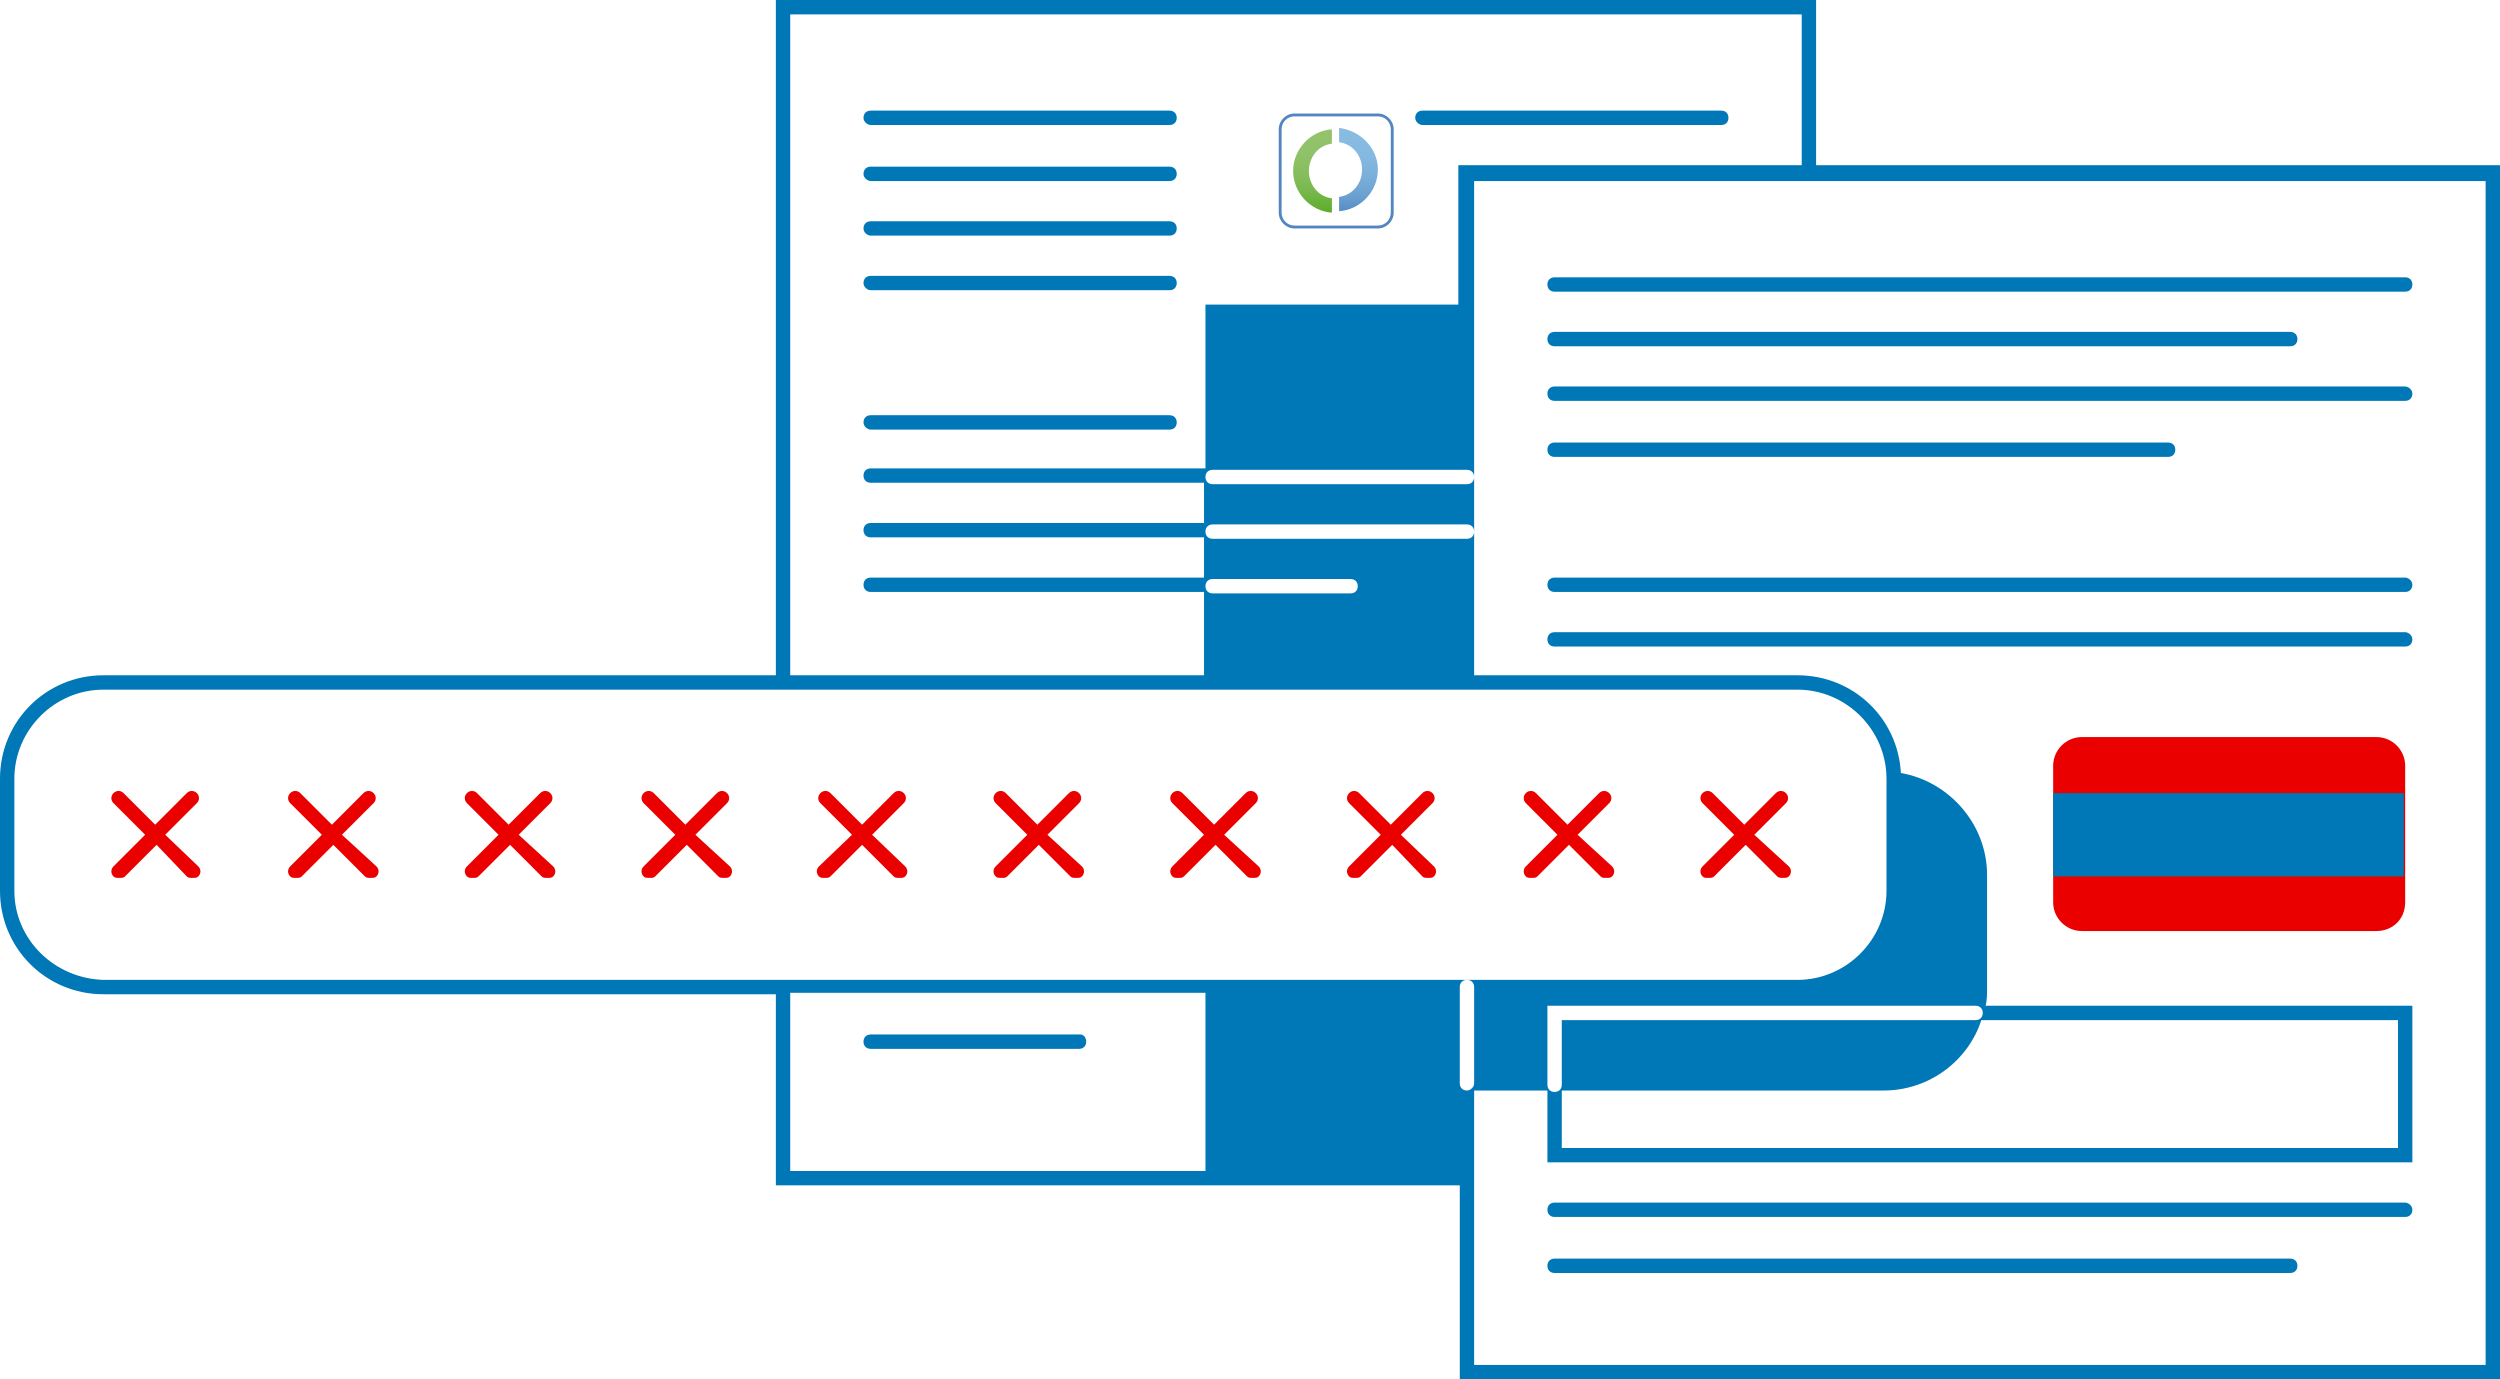 <?xml version="1.0" encoding="utf-8"?>
<!-- Generator: Adobe Illustrator 27.9.0, SVG Export Plug-In . SVG Version: 6.00 Build 0)  -->
<svg version="1.0" id="Layer_1" xmlns="http://www.w3.org/2000/svg" xmlns:xlink="http://www.w3.org/1999/xlink" x="0px" y="0px"
	 viewBox="0 0 174 96" enable-background="new 0 0 174 96" xml:space="preserve">
<g>
	<path fill="#0077B6" d="M60.6,8.7h20.8c0.3,0,0.5-0.2,0.5-0.5s-0.2-0.5-0.5-0.5H60.6c-0.3,0-0.5,0.2-0.5,0.5S60.4,8.7,60.6,8.7z"/>
	<path fill="#0077B6" d="M60.6,12.6h20.8c0.3,0,0.5-0.2,0.5-0.5s-0.2-0.5-0.5-0.5H60.6c-0.3,0-0.5,0.2-0.5,0.5S60.4,12.6,60.6,12.6z
		"/>
	<path fill="#0077B6" d="M99,8.7h20.8c0.3,0,0.5-0.2,0.5-0.5s-0.2-0.5-0.5-0.5H99c-0.3,0-0.5,0.2-0.5,0.5S98.8,8.7,99,8.7z"/>
	<path fill="#0077B6" d="M60.6,16.4h20.8c0.3,0,0.5-0.2,0.5-0.5s-0.2-0.5-0.5-0.5H60.6c-0.3,0-0.5,0.2-0.5,0.5
		C60.1,16.2,60.4,16.4,60.6,16.4z"/>
	<path fill="#0077B6" d="M60.6,20.2h20.8c0.3,0,0.5-0.2,0.5-0.5s-0.2-0.5-0.5-0.5H60.6c-0.3,0-0.5,0.2-0.5,0.5S60.4,20.2,60.6,20.2z
		"/>
	<path fill="#0077B6" d="M75.2,72H60.6c-0.3,0-0.5,0.2-0.5,0.5s0.2,0.5,0.5,0.5h14.5c0.3,0,0.5-0.2,0.5-0.5S75.4,72,75.2,72z"/>
	<path fill="#0077B6" d="M60.6,29.9h20.8c0.3,0,0.5-0.2,0.5-0.5s-0.2-0.5-0.5-0.5H60.6c-0.3,0-0.5,0.2-0.5,0.5S60.4,29.9,60.6,29.9z
		"/>
	<path fill="#0077B6" d="M107.7,19.8c0,0.3,0.2,0.5,0.5,0.5h59.2c0.3,0,0.5-0.2,0.5-0.5s-0.2-0.5-0.5-0.5h-59.2
		C107.9,19.3,107.7,19.5,107.7,19.8z"/>
	<path fill="#0077B6" d="M108.2,24.1h51.2c0.3,0,0.5-0.2,0.5-0.5s-0.2-0.5-0.5-0.5h-51.2c-0.3,0-0.5,0.2-0.5,0.5
		S107.9,24.1,108.2,24.1z"/>
	<path fill="#0077B6" d="M167.4,26.9h-59.2c-0.3,0-0.5,0.2-0.5,0.5s0.2,0.5,0.5,0.5h59.2c0.3,0,0.5-0.2,0.5-0.5
		S167.6,26.9,167.4,26.9z"/>
	<path fill="#0077B6" d="M108.2,31.8h42.7c0.3,0,0.5-0.2,0.5-0.5s-0.2-0.5-0.5-0.5h-42.7c-0.3,0-0.5,0.2-0.5,0.5
		S107.9,31.8,108.2,31.8z"/>
	<path fill="#0077B6" d="M167.4,40.2h-59.2c-0.3,0-0.5,0.2-0.5,0.5s0.2,0.5,0.5,0.5h59.2c0.3,0,0.5-0.2,0.5-0.5
		S167.6,40.2,167.4,40.2z"/>
	<path fill="#0077B6" d="M167.4,44h-59.2c-0.3,0-0.5,0.2-0.5,0.5s0.2,0.5,0.5,0.5h59.2c0.3,0,0.5-0.2,0.5-0.5S167.6,44,167.4,44z"/>
	<path fill="#0077B6" d="M167.4,83.7h-59.2c-0.3,0-0.5,0.2-0.5,0.5s0.2,0.5,0.5,0.5h59.2c0.3,0,0.5-0.2,0.5-0.5
		S167.6,83.7,167.4,83.7z"/>
	<path fill="#0077B6" d="M159.4,87.6h-51.2c-0.3,0-0.5,0.2-0.5,0.5s0.2,0.5,0.5,0.5h51.2c0.3,0,0.5-0.2,0.5-0.5
		S159.7,87.6,159.4,87.6z"/>
	<path fill="#0077B6" d="M126.4,11.5V0H54v47H7.2c-4,0-7.2,3.2-7.2,7.2V62c0,4,3.2,7.2,7.2,7.2H54v13.3h29.9h17.7V96H174V11.5H126.4
		z M55,1h70.4v10.5h-23.9v9.7H83.9v11.4H60.6c-0.3,0-0.5,0.2-0.5,0.5s0.2,0.5,0.5,0.5h23.2v2.8H60.6c-0.3,0-0.5,0.2-0.5,0.5
		s0.2,0.5,0.5,0.5h23.2v2.8H60.6c-0.3,0-0.5,0.2-0.5,0.5s0.2,0.5,0.5,0.5h23.2V47H55V1z M84.4,40.3H94c0.3,0,0.5,0.2,0.5,0.5
		s-0.2,0.5-0.5,0.5h-9.6c-0.3,0-0.5-0.2-0.5-0.5S84.1,40.3,84.4,40.3z M83.9,81.5H55V69.1h28.9V81.5z M102.1,75.9
		c-0.3,0-0.5-0.2-0.5-0.5v-6.7c0-0.3,0.2-0.5,0.5-0.5h-0.5H83.9H7.2C3.8,68.1,1,65.4,1,62v-7.8C1,50.8,3.8,48,7.2,48h76.7h18.7h22.5
		c3.4,0,6.2,2.8,6.2,6.2V62c0,3.4-2.8,6.2-6.2,6.2h-22.5h-0.5c0.3,0,0.5,0.2,0.5,0.5v6.7C102.6,75.7,102.3,75.9,102.1,75.9z
		 M137.5,71h-28.8v4.5c0,0.3-0.2,0.5-0.5,0.5s-0.5-0.2-0.5-0.5V70h29.8c0.3,0,0.5,0.2,0.5,0.5S137.8,71,137.5,71z M166.9,71v8.9
		h-58.2v-4h22.4c3.2,0,5.9-2.1,6.8-4.9H166.9z M173,95h-70.4V82.5v-6.6h5.1v5h60.2V70h-29.7c0.1-0.4,0.1-0.8,0.1-1.3v-7.8
		c0-3.5-2.6-6.5-6-7.1c-0.2-3.8-3.3-6.8-7.2-6.8h-22.5V37c0,0.3-0.2,0.5-0.5,0.5H84.4c-0.3,0-0.5-0.2-0.5-0.5s0.2-0.5,0.5-0.5h17.7
		c0.3,0,0.5,0.2,0.5,0.5v-3.8c0,0.3-0.2,0.5-0.5,0.5H84.4c-0.3,0-0.5-0.2-0.5-0.5s0.2-0.5,0.5-0.5h17.7c0.3,0,0.5,0.2,0.5,0.5V21.3
		v-8.7H173V95z"/>
</g>
<g>
	<g>
		
			<linearGradient id="SVGID_1_" gradientUnits="userSpaceOnUse" x1="94.55" y1="1818.653" x2="94.55" y2="1812.792" gradientTransform="matrix(1 0 0 1 0 -1803.85)">
			<stop  offset="0" style="stop-color:#568BC4"/>
			<stop  offset="0.191" style="stop-color:#6A9FD0"/>
			<stop  offset="0.424" style="stop-color:#7BAFDA"/>
			<stop  offset="0.681" style="stop-color:#85B9E0"/>
			<stop  offset="1" style="stop-color:#88BCE2"/>
		</linearGradient>
		<path fill="url(#SVGID_1_)" d="M93.2,8.9v1c0.9,0.1,1.6,0.9,1.6,1.9s-0.7,1.8-1.6,1.9v1c1.5-0.1,2.7-1.4,2.7-2.9
			S94.7,9.1,93.2,8.9z"/>
	</g>
	<g>
		
			<linearGradient id="SVGID_00000023273809293614589870000002942826249403797688_" gradientUnits="userSpaceOnUse" x1="91.35" y1="1818.65" x2="91.35" y2="1812.789" gradientTransform="matrix(1 0 0 1 0 -1803.85)">
			<stop  offset="0" style="stop-color:#5BAC2A"/>
			<stop  offset="8.199999e-02" style="stop-color:#65B036"/>
			<stop  offset="0.278" style="stop-color:#79B94E"/>
			<stop  offset="0.487" style="stop-color:#88BE5F"/>
			<stop  offset="0.716" style="stop-color:#90C269"/>
			<stop  offset="1" style="stop-color:#93C36C"/>
		</linearGradient>
		<path fill="url(#SVGID_00000023273809293614589870000002942826249403797688_)" d="M92.7,13.8c-0.9-0.1-1.6-0.9-1.6-1.9
			s0.7-1.8,1.6-1.9V9c-1.5,0.1-2.7,1.4-2.7,2.9s1.2,2.8,2.7,2.9V13.8z"/>
	</g>
	<path fill="#5286C1" d="M95.9,15.9h-5.8c-0.6,0-1.1-0.5-1.1-1.1V9c0-0.6,0.5-1.1,1.1-1.1h5.8C96.5,7.9,97,8.4,97,9v5.8
		C97,15.4,96.5,15.9,95.9,15.9z M90.1,8.1c-0.5,0-0.9,0.4-0.9,0.9v5.8c0,0.5,0.4,0.9,0.9,0.9h5.8c0.5,0,0.9-0.4,0.9-0.9V9
		c0-0.5-0.4-0.9-0.9-0.9H90.1z"/>
</g>
<path fill="#EB0000" d="M165.4,64.8h-20.5c-1.1,0-2-0.9-2-2v-9.5c0-1.1,0.9-2,2-2h20.5c1.1,0,2,0.9,2,2v9.5
	C167.4,64,166.5,64.8,165.4,64.8z"/>
<rect x="142.9" y="55.2" fill="#0077B6" width="24.4" height="5.8"/>
<path fill="#EB0000" d="M122.1,58.1l2.2-2.2c0.2-0.2,0.2-0.5,0-0.7s-0.5-0.2-0.7,0l-2.2,2.2l-2.2-2.2c-0.2-0.2-0.5-0.2-0.7,0
	s-0.2,0.5,0,0.7l2.2,2.2l-2.2,2.2c-0.2,0.2-0.2,0.5,0,0.7c0.1,0.1,0.2,0.1,0.4,0.1s0.3,0,0.4-0.1l2.2-2.2l2.2,2.2
	c0.1,0.1,0.2,0.1,0.4,0.1s0.3,0,0.4-0.1c0.2-0.2,0.2-0.5,0-0.7L122.1,58.1z"/>
<path fill="#EB0000" d="M109.8,58.1l2.2-2.2c0.2-0.2,0.2-0.5,0-0.7s-0.5-0.2-0.7,0l-2.2,2.2l-2.2-2.2c-0.2-0.2-0.5-0.2-0.7,0
	s-0.2,0.5,0,0.7l2.2,2.2l-2.2,2.2c-0.2,0.2-0.2,0.5,0,0.7c0.1,0.1,0.2,0.1,0.4,0.1s0.3,0,0.4-0.1l2.2-2.2l2.2,2.2
	c0.1,0.1,0.2,0.1,0.4,0.1s0.3,0,0.4-0.1c0.2-0.2,0.2-0.5,0-0.7L109.8,58.1z"/>
<path fill="#EB0000" d="M97.5,58.1l2.2-2.2c0.2-0.2,0.2-0.5,0-0.7s-0.5-0.2-0.7,0l-2.2,2.2l-2.2-2.2c-0.2-0.2-0.5-0.2-0.7,0
	s-0.2,0.5,0,0.7l2.2,2.2l-2.2,2.2c-0.2,0.2-0.2,0.5,0,0.7c0.1,0.1,0.2,0.1,0.4,0.1s0.3,0,0.4-0.1l2.2-2.2L99,61
	c0.1,0.1,0.2,0.1,0.4,0.1s0.3,0,0.4-0.1c0.2-0.2,0.2-0.5,0-0.7L97.5,58.1z"/>
<path fill="#EB0000" d="M85.2,58.1l2.2-2.2c0.2-0.2,0.2-0.5,0-0.7s-0.5-0.2-0.7,0l-2.2,2.2l-2.2-2.2c-0.2-0.2-0.5-0.2-0.7,0
	s-0.2,0.5,0,0.7l2.2,2.2l-2.2,2.2c-0.2,0.2-0.2,0.5,0,0.7c0.1,0.1,0.2,0.1,0.4,0.1s0.3,0,0.4-0.1l2.2-2.2l2.2,2.2
	c0.1,0.1,0.2,0.1,0.4,0.1s0.3,0,0.4-0.1c0.2-0.2,0.2-0.5,0-0.7L85.2,58.1z"/>
<path fill="#EB0000" d="M72.9,58.1l2.2-2.2c0.2-0.2,0.2-0.5,0-0.7s-0.5-0.2-0.7,0l-2.2,2.2L70,55.2c-0.2-0.2-0.5-0.2-0.7,0
	s-0.2,0.5,0,0.7l2.2,2.2l-2.2,2.2c-0.2,0.2-0.2,0.5,0,0.7c0.1,0.1,0.2,0.1,0.4,0.1s0.3,0,0.4-0.1l2.2-2.2l2.2,2.2
	c0.1,0.1,0.2,0.1,0.4,0.1s0.3,0,0.4-0.1c0.2-0.2,0.2-0.5,0-0.7L72.9,58.1z"/>
<path fill="#EB0000" d="M60.7,58.1l2.2-2.2c0.2-0.2,0.2-0.5,0-0.7s-0.5-0.2-0.7,0L60,57.4l-2.2-2.2c-0.2-0.2-0.5-0.2-0.7,0
	s-0.2,0.5,0,0.7l2.2,2.2L57,60.3c-0.2,0.2-0.2,0.5,0,0.7c0.1,0.1,0.2,0.1,0.4,0.1s0.3,0,0.4-0.1l2.2-2.2l2.2,2.2
	c0.1,0.1,0.2,0.1,0.4,0.1s0.3,0,0.4-0.1c0.2-0.2,0.2-0.5,0-0.7L60.7,58.1z"/>
<path fill="#EB0000" d="M48.4,58.1l2.2-2.2c0.2-0.2,0.2-0.5,0-0.7s-0.5-0.2-0.7,0l-2.2,2.2l-2.2-2.2c-0.2-0.2-0.5-0.2-0.7,0
	s-0.2,0.5,0,0.7l2.2,2.2l-2.2,2.2c-0.2,0.2-0.2,0.5,0,0.7c0.1,0.1,0.2,0.1,0.4,0.1s0.3,0,0.4-0.1l2.2-2.2l2.2,2.2
	c0.1,0.1,0.2,0.1,0.4,0.1s0.3,0,0.4-0.1c0.2-0.2,0.2-0.5,0-0.7L48.4,58.1z"/>
<path fill="#EB0000" d="M36.1,58.1l2.2-2.2c0.2-0.2,0.2-0.5,0-0.7s-0.5-0.2-0.7,0l-2.2,2.2l-2.2-2.2c-0.2-0.2-0.5-0.2-0.7,0
	s-0.2,0.5,0,0.7l2.2,2.2l-2.2,2.2c-0.2,0.2-0.2,0.5,0,0.7c0.1,0.1,0.2,0.1,0.4,0.1s0.3,0,0.4-0.1l2.2-2.2l2.2,2.2
	c0.1,0.1,0.2,0.1,0.4,0.1s0.3,0,0.4-0.1c0.2-0.2,0.2-0.5,0-0.7L36.1,58.1z"/>
<path fill="#EB0000" d="M23.8,58.1l2.2-2.2c0.2-0.2,0.2-0.5,0-0.7s-0.5-0.2-0.7,0l-2.2,2.2l-2.2-2.2c-0.2-0.2-0.5-0.2-0.7,0
	s-0.2,0.5,0,0.7l2.2,2.2l-2.2,2.2c-0.2,0.2-0.2,0.5,0,0.7c0.1,0.1,0.2,0.1,0.4,0.1s0.3,0,0.4-0.1l2.2-2.2l2.2,2.2
	c0.1,0.1,0.2,0.1,0.4,0.1s0.3,0,0.4-0.1c0.2-0.2,0.2-0.5,0-0.7L23.8,58.1z"/>
<path fill="#EB0000" d="M11.5,58.1l2.2-2.2c0.2-0.2,0.2-0.5,0-0.7s-0.5-0.2-0.7,0l-2.2,2.2l-2.2-2.2c-0.2-0.2-0.5-0.2-0.7,0
	s-0.2,0.5,0,0.7l2.2,2.2l-2.2,2.2c-0.2,0.2-0.2,0.5,0,0.7c0.1,0.1,0.2,0.1,0.4,0.1s0.3,0,0.4-0.1l2.2-2.2L13,61
	c0.1,0.1,0.2,0.1,0.4,0.1s0.3,0,0.4-0.1c0.2-0.2,0.2-0.5,0-0.7L11.5,58.1z"/>
</svg>
